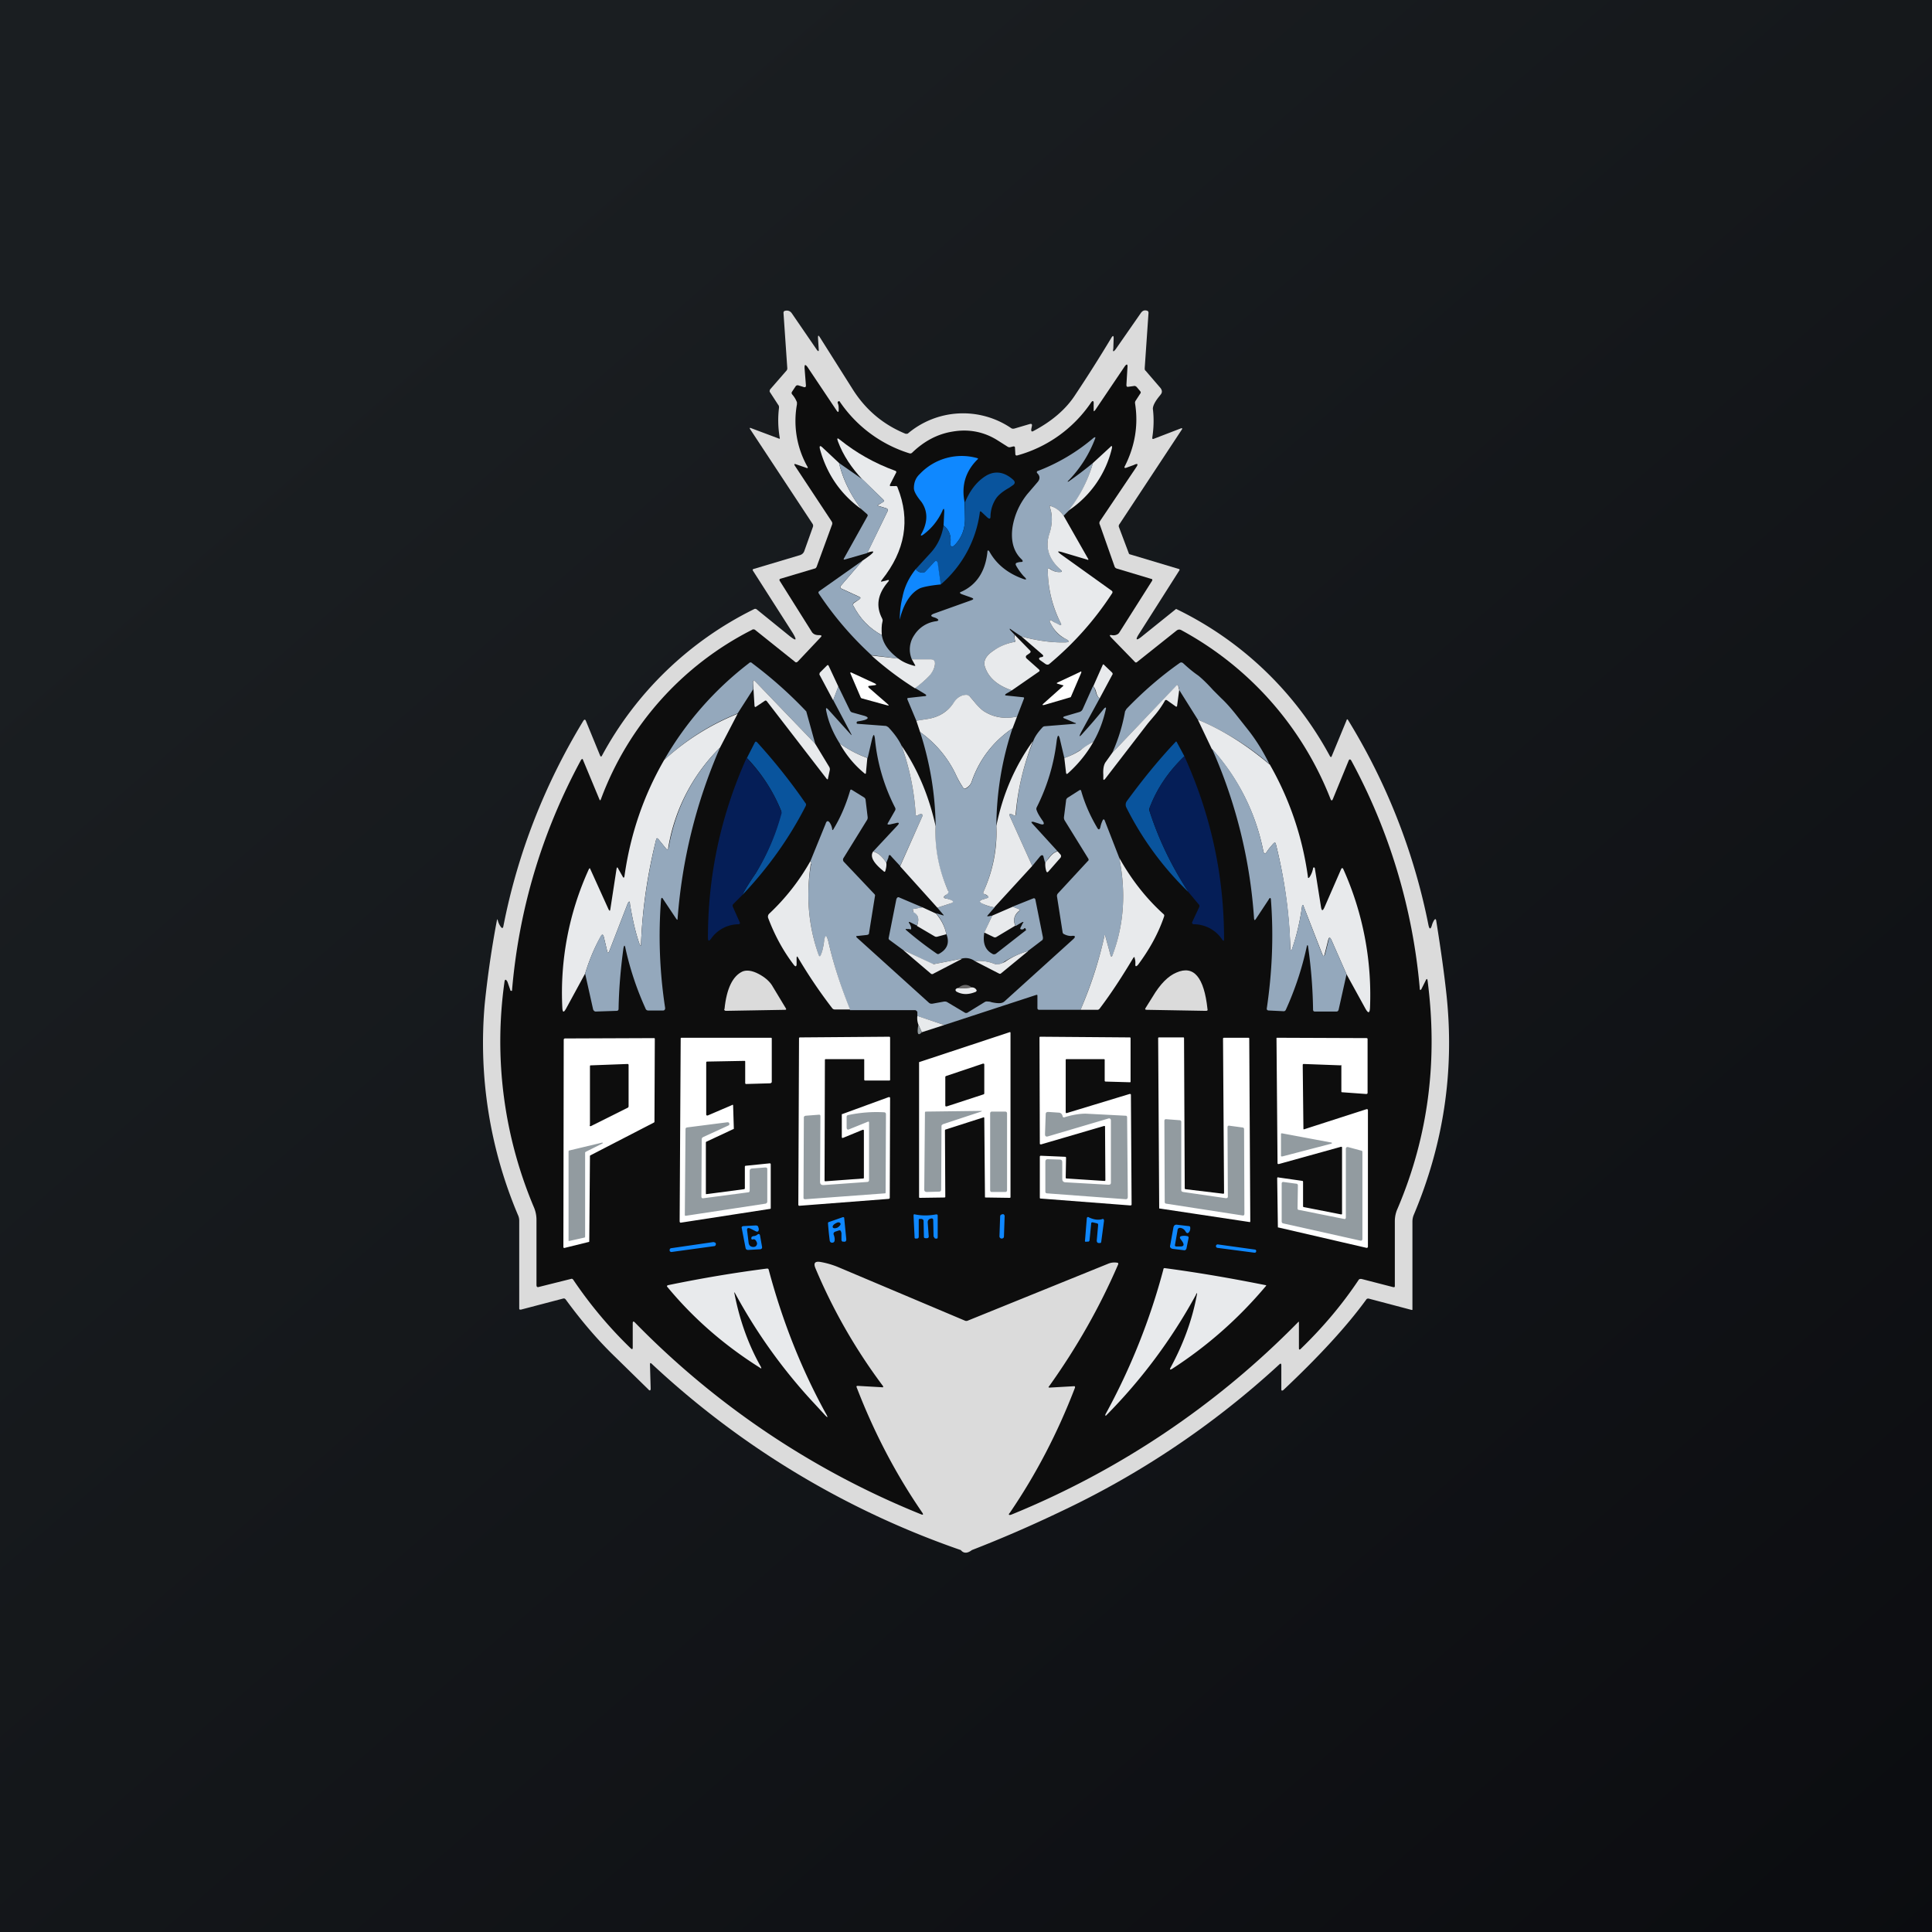 <!-- by TradeStack --><svg width="56" height="56" viewBox="0 0 56 56" xmlns="http://www.w3.org/2000/svg"><rect x="0" y="0" width="56" height="56" fill="#333333" stroke="none"/><path fill="url(#adzfn44lp)" d="M0 0h56v56H0z"/><path d="m18.84 39.55.02.7c0 .06-.03.07-.07.02l-.95-.93c-.53-.51-1-1.07-1.44-1.67-.02-.03-.05-.04-.08-.03l-1.22.32c-.04 0-.05 0-.05-.04v-2.55a.4.4 0 0 0-.04-.16 12.8 12.8 0 0 1-.96-6.11 28.98 28.98 0 0 1 .36-2.46l.02.04a.5.5 0 0 0 .09.19c.03.04.06.04.07-.02.41-2.1 1.19-4.1 2.32-5.96.03-.04.05-.04.07 0l.41 1c.02.05.04.05.06.01a10.06 10.06 0 0 1 4.4-4.24.07.07 0 0 1 .08 0l.95.77c.2.16.23.14.1-.08l-1.15-1.8c-.02-.03-.02-.05.02-.06l1.34-.4c.06-.02.1-.06.12-.11l.25-.7a.1.1 0 0 0-.01-.1l-1.8-2.73c-.03-.04-.02-.06.02-.04l.8.3c.03.02.04 0 .03-.03a2.93 2.93 0 0 1-.02-.86c0-.03 0-.06-.02-.08l-.24-.37c-.02-.02-.01-.05 0-.08l.47-.54a.1.1 0 0 0 .03-.08l-.11-1.6c0-.03.01-.05.04-.06.08-.02.15 0 .2.07l.72 1.05c.05.07.07.06.06-.02l-.02-.32c0-.07.01-.08.05-.02l.96 1.52c.38.6.89 1.02 1.52 1.28.03.01.05 0 .07 0a2.48 2.48 0 0 1 3-.16c.03.02.06.02.1.01l.44-.13c.05-.01.07 0 .06.06l-.02.1c0 .06.02.07.07.04.53-.28.94-.63 1.21-1.05.34-.51.69-1.06 1.05-1.66.04-.06.06-.05.06.02l-.01.3c-.02.1 0 .11.07.02l.73-1.05c.05-.07.11-.09.19-.06.02.01.03.03.03.06l-.11 1.6c0 .03 0 .06.03.08l.43.5c.05.07.05.13 0 .19l-.04.05c-.13.16-.2.3-.18.39.03.27.02.54-.02.8 0 .04 0 .05.04.04l.78-.3c.05-.02.06 0 .03.04l-1.8 2.73a.09.09 0 0 0-.02.08l.29.77c0 .01.02.03.04.03l1.4.42c.03 0 .04.03.02.05l-1.15 1.81c-.14.21-.1.24.09.08l.97-.78a10 10 0 0 1 4.46 4.27c.02.03.04.03.05 0l.43-1.04c.01-.04.03-.04.05 0a18.06 18.06 0 0 1 2.32 5.91c.03.16.07.16.11.01a.58.58 0 0 1 .06-.13c.03-.04.05-.04.06.02.14.87.24 1.6.3 2.17.23 2.2-.09 4.31-.95 6.35a.51.51 0 0 0-.04.2v2.54c0 .02 0 .02-.02.02l-1.25-.33c-.03 0-.05 0-.07.03-.56.77-1.36 1.64-2.4 2.62-.04.03-.06.02-.06-.02v-.69c0-.06-.02-.07-.06-.03a25.2 25.2 0 0 1-6.37 4.28 36.83 36.83 0 0 1-2.54 1.1c-.13.1-.24.1-.32 0a25.15 25.15 0 0 1-8.96-5.4c-.03-.03-.05-.03-.05.02Z" fill="#DBDBDB"/><path d="M18.34 38.36v.7c0 .05-.02.06-.06.02a12.38 12.38 0 0 1-1.66-1.98c-.02-.03-.04-.04-.07-.03l-.92.23c-.06.02-.08 0-.08-.06v-1.88a.92.92 0 0 0-.08-.38 12.34 12.34 0 0 1-.85-6.5c.01-.1.04-.11.09-.02l.08.23c0 .02.01.03.03.03h.02c.2-2.37.87-4.6 2-6.69.03-.04.05-.04.06 0l.47 1.13c.02.05.03.05.05 0a9.02 9.02 0 0 1 4.37-4.9.08.08 0 0 1 .1 0l1.15.92c.03.03.05.02.08 0l.66-.7c.05-.05.04-.07-.04-.07-.09 0-.15-.02-.2-.08l-.93-1.48c-.03-.04-.02-.07.03-.08l.97-.29c.03 0 .05-.03.06-.05l.45-1.23a.1.1 0 0 0-.01-.08l-1.07-1.62c-.03-.05-.02-.06.04-.04l.29.1c.04.02.06 0 .03-.04a2.7 2.7 0 0 1-.3-1.8v-.06a.77.77 0 0 0-.14-.23c-.02-.03-.02-.05 0-.08l.1-.15a.07.07 0 0 1 .08-.03l.16.05c.04.01.06 0 .06-.05l-.04-.51c0-.1.02-.1.08-.03l.85 1.27c.04.06.06.05.06-.02s0-.14-.03-.2c0-.03 0-.04.03-.05h.03v.01a3.8 3.8 0 0 0 2.02 1.5c.03.01.05 0 .07-.01.35-.34.74-.55 1.18-.62.46-.08.9 0 1.3.25l.3.19a.1.1 0 0 0 .08.01l.08-.02c.03 0 .05 0 .05.04l.01.18c0 .04.03.05.06.04a3.8 3.8 0 0 0 2.12-1.51c.06-.1.1-.08.09.03v.14c0 .07 0 .08.05.02l.85-1.26c.06-.08.09-.07.08.03l-.03.5c0 .05.01.07.06.06l.15-.02c.03-.01.06 0 .09.03l.1.12c.02.02.02.05 0 .07l-.13.2a.11.11 0 0 0-.02.08c.1.63 0 1.24-.3 1.83-.02.04 0 .05.04.04l.22-.08c.12-.06.14-.03.07.07l-1.05 1.56a.1.1 0 0 0 0 .1l.43 1.22c.01.02.03.04.06.05l1 .3c.03 0 .04.03.02.06l-.95 1.5a.14.14 0 0 1-.06.05.23.23 0 0 1-.15.02c-.07-.01-.08 0-.03.06l.69.71c.02.03.05.03.08 0l1.13-.9c.05-.04.1-.04.15-.01a9.5 9.5 0 0 1 4.32 4.9c.02.04.04.04.06 0l.46-1.12c.02-.05.05-.05.08 0a16.96 16.96 0 0 1 1.98 6.57c0 .1.03.1.07.01l.1-.2c.03-.07.05-.07.06 0 .3 2.31.02 4.51-.87 6.6a.88.88 0 0 0-.08.36v1.88c0 .03 0 .04-.04.04l-.93-.24c-.04 0-.06 0-.08.03-.48.72-1.04 1.38-1.68 2-.03.03-.05.02-.05-.02v-.74c0-.03 0-.04-.03-.01a24.7 24.7 0 0 1-8.3 5.57c-.08.03-.1 0-.05-.05.75-1.1 1.38-2.3 1.89-3.63 0-.03 0-.04-.03-.04l-.7.04c-.04 0-.05-.01-.02-.04.8-1.12 1.47-2.3 2-3.53.01-.03 0-.05-.03-.05a.47.47 0 0 0-.26.03l-4.07 1.65a.1.1 0 0 1-.08 0l-3.67-1.55a2.45 2.45 0 0 0-.51-.15c-.17-.03-.22.03-.15.19a16.06 16.06 0 0 0 1.95 3.4c.02.03.01.05-.03.04l-.7-.04c-.03 0-.04.01-.03.04.5 1.3 1.13 2.51 1.9 3.63.04.06.03.08-.04.05a24.3 24.3 0 0 1-8.29-5.56c-.04-.04-.06-.03-.06.03Z" fill="#0D0D0D"/><path d="M31.68 13.42a4 4 0 0 1-.7 1.38l-.15.15a.72.72 0 0 0-.37-.28c-.03-.02-.05 0-.03.03.08.23.08.5-.02.8-.12.37 0 .72.35 1.03.03.03.02.04-.02.05a.43.43 0 0 1-.3-.09c-.05-.03-.07-.02-.07.04.01.57.14 1.08.38 1.54.02.04 0 .05-.04.04a.75.75 0 0 1-.16-.08c-.13-.09-.16-.06-.08.07.1.2.24.34.42.42.12.06.11.1-.02.1-.39.01-.8-.05-1.26-.17a8.98 8.98 0 0 1-.34-.23v.03l.14.15a.18.18 0 0 0 .01.15c.02.03 0 .05-.03.06-.21.04-.4.12-.58.24-.23.15-.32.31-.26.48.1.31.36.54.78.68l-.17.1c-.04.03-.03.05.01.05l.48.05c.03 0 .04.02.03.04l-.2.52c-.36.08-.69.02-.97-.16a1.24 1.24 0 0 1-.27-.27l-.12-.14a.14.14 0 0 0-.1-.05c-.14-.01-.26.05-.36.2-.19.28-.45.44-.78.49l-.32.05-.26-.62c0-.03 0-.04.03-.04l.45-.05c.08 0 .09-.03.02-.07l-.28-.17c.18-.12.33-.25.45-.4.07-.09.12-.18.13-.28 0-.1-.03-.14-.13-.15h-.54a.73.73 0 0 1 .07-.7.88.88 0 0 1 .61-.4c.11-.01.12-.05.01-.1a.87.87 0 0 0-.06-.02c-.09-.03-.09-.06 0-.1l1.09-.39c.08-.03.08-.05 0-.08l-.28-.1c-.06-.03-.06-.05 0-.07.44-.2.69-.59.75-1.14 0-.07.03-.07.06-.02.2.36.52.62.95.78.13.05.15.03.04-.07-.08-.09-.16-.2-.22-.31-.02-.04-.01-.07.03-.08a.37.37 0 0 1 .1-.02c.07 0 .08-.02.04-.07-.24-.22-.33-.54-.27-.95.06-.35.2-.66.42-.94l.3-.35c.08-.09.08-.18 0-.26-.02-.02-.02-.03-.01-.06a5.54 5.54 0 0 0 1.64-.97c.05-.03.06-.02.04.03a3.53 3.53 0 0 1-.8 1.24h.03c.24-.17.48-.35.71-.54Z" fill="#94A8BC"/><path d="M25.56 18.41c-.37-.2-.64-.49-.83-.86-.01-.03 0-.05.02-.07l.16-.11c.04-.03.04-.05 0-.07l-.5-.23c-.06-.02-.07-.06-.03-.1l.62-.72c.36-.24.41-.32.14-.23l.58-1.19c.03-.05.01-.09-.04-.1l-.2-.06c-.05-.01-.05-.03 0-.05l.1-.06c.05-.02.05-.05.02-.08l-.6-.58c-.32-.34-.56-.7-.71-1.1-.04-.1-.02-.12.06-.05.46.37 1 .68 1.61.9.02.01.02.03.02.04l-.18.35c-.02.04 0 .06.04.05h.1c.04-.01.07 0 .08.05.37.93.22 1.82-.46 2.67-.04.05-.03.06.03.04l.09-.02c.1-.04.11-.01.04.06-.28.34-.34.68-.15 1.04.01.02.02.05.01.08-.03.11-.03.25-.02.4Z" fill="#E8EAEC"/><path d="M24.32 13.42c.11.47.33.92.65 1.34-.6-.43-1-1.01-1.2-1.73-.03-.11 0-.13.08-.05l.47.44ZM30.97 14.8a4 4 0 0 0 .71-1.38l.5-.46c.04-.05.06-.04.05.03a3 3 0 0 1-1.26 1.81Z" fill="#E8EAEC"/><path d="m27.96 14.56.01.48c0 .3-.1.54-.27.73-.11.12-.16.1-.15-.06a.52.52 0 0 0-.2-.48l.02-.4c0-.1-.02-.11-.06-.01-.12.26-.3.49-.54.67-.08.06-.1.04-.05-.04.18-.34.17-.64-.01-.9l-.04-.05c-.12-.15-.18-.27-.18-.35 0-.16.05-.3.17-.41a1.67 1.67 0 0 1 1.67-.46c.02.01.03.02 0 .04-.34.34-.47.75-.37 1.24Z" fill="#0F88FF"/><path d="m24.32 13.42.69.48.59.58c.03.03.03.06-.01.08l-.12.06c-.04.02-.04.04 0 .05l.2.06c.06.01.08.05.05.1l-.58 1.2-.66.19c-.03 0-.03 0-.02-.03l.68-1.22c.02-.03.01-.05-.01-.07l-.16-.14a3.58 3.58 0 0 1-.65-1.34Z" fill="#94A8BC"/><path d="m27.27 16.94-.1-.62c-.01-.07-.04-.08-.09-.03l-.26.28a.1.1 0 0 1-.07.03.28.28 0 0 1-.21-.1l.44-.48c.2-.22.32-.48.37-.79.16.13.22.29.2.48-.01.16.04.18.15.06.18-.2.27-.44.27-.73v-.48c.14-.33.32-.57.55-.73.28-.2.57-.17.84.07.07.06.07.12-.01.17l-.1.07c-.2.11-.32.22-.38.31a.97.97 0 0 0-.16.52c0 .07-.03.08-.09.03l-.17-.16c-.03-.03-.05-.02-.05.02a3.33 3.33 0 0 1-1.13 2.08Z" fill="#09549D"/><path d="m30.83 14.95.7 1.23c.03.04.02.06-.02.04l-.74-.22c-.12-.03-.13-.02-.03.06l1.48 1.06c.03.02.03.05.02.07-.5.77-1.1 1.45-1.83 2.06-.03.02-.06.02-.1 0l-.17-.12c-.03-.03-.03-.05 0-.07a.1.1 0 0 1 .03-.01c.08-.01.09-.04.03-.09l-.59-.51c.45.12.87.18 1.26.17.13 0 .14-.04.02-.1a.95.95 0 0 1-.42-.42c-.08-.13-.05-.16.08-.07l.16.08c.05.01.06 0 .04-.04a3.47 3.47 0 0 1-.38-1.54c0-.06.02-.07.06-.04.1.07.2.1.31.09.04 0 .05-.02.02-.05-.36-.31-.47-.66-.35-1.04.1-.3.1-.56.02-.79-.01-.03 0-.05.03-.03.16.05.28.15.37.28Z" fill="#E8EAEC"/><path d="m25 16.25-.62.72c-.04.04-.03.08.02.1l.5.23c.05.02.05.04.01.07l-.16.1c-.03.03-.03.05-.02.08.19.37.46.66.83.86.04.25.2.47.48.68l-.78-.1a9.74 9.74 0 0 1-1.53-1.79c-.01-.02-.01-.04.01-.06l1.26-.89Z" fill="#94A8BC"/><path d="M27.27 16.94c-.3.03-.5.07-.6.11-.25.12-.44.39-.56.79a12.87 12.87 0 0 1-.03.12c0-.23.03-.45.08-.66.06-.3.19-.56.38-.8.06.07.13.1.2.1a.1.1 0 0 0 .08-.03l.26-.28c.05-.05.08-.04.1.03l.09.62Z" fill="#0F88FF"/><path d="m29.41 18.4.44.45c.03.03.03.05 0 .08l-.1.07c-.02.03-.02.05 0 .08l.36.32c.03.03.03.05 0 .07l-.78.54c-.42-.14-.68-.37-.78-.68-.06-.17.03-.33.26-.48.17-.12.37-.2.58-.24.04 0 .05-.03.03-.06a.18.18 0 0 1 0-.15ZM25.26 19l.78.09c.13.1.28.16.46.21.03 0 .04 0 .02-.03l-.09-.16h.54c.1 0 .14.05.13.15-.01.1-.06.2-.13.29-.12.14-.27.27-.45.4a9.3 9.3 0 0 1-1.26-.95Z" fill="#E8EAEC"/><path d="m23.63 21.56-1.73-1.8c-.05-.05-.08-.04-.07.03v.19l-.45.7c-.8.32-1.5.77-2.13 1.35a9.51 9.51 0 0 1 2.45-2.8c.04-.04.07-.04.11 0a12.32 12.32 0 0 1 1.56 1.39l.26.94ZM36.8 22.15a7.87 7.87 0 0 0-2.08-1.29l-.54-.86a.34.34 0 0 0-.03-.12c-.01-.03-.03-.03-.05 0l-1.86 1.94c.18-.4.3-.8.37-1.2l.04-.07c.48-.5 1-.95 1.54-1.33.04-.03.07-.02.1 0 .14.13.28.25.44.36.1.08.25.22.43.42l.24.24c.14.13.27.28.4.44l.38.48c.22.28.43.61.62 1Z" fill="#94A8BC"/><path d="m24.3 19.9-.15.4-.4-.75.01-.05.22-.22h.03l.29.62ZM31.87 20.25a.4.4 0 0 1-.1-.2.42.42 0 0 0-.08-.16l.27-.61c.01-.03.03-.03.05 0l.22.21c.02.02.03.05.01.07l-.37.69Z" fill="#E8EAEC"/><path d="m30.8 19.86-.14-.04c-.04-.01-.04-.02 0-.04l.64-.3c.04-.03.05-.02.04.02l-.3.7-.01.01-.75.22c-.07.02-.08 0-.03-.04l.56-.5c.02-.01.02-.03-.01-.03ZM25.18 19.93l.54.47c.06.05.05.06-.02.04l-.73-.2-.02-.02-.3-.7c-.01-.03 0-.04.04-.02l.67.31c.05.03.05.04 0 .05l-.16.02c-.04 0-.04.02-.02.05Z" fill="#fff"/><path d="m23.63 21.56.4.66c.02.03.03.07.02.11l-.05.23c0 .04-.02.04-.05 0l-1.72-2.23c-.02-.03-.05-.03-.07-.01l-.24.16c-.03.02-.04.02-.05-.02l-.03-.48-.01-.2c0-.06.02-.07.07-.02l1.73 1.8ZM34.18 20l-.06.45c0 .04-.03.04-.05.02l-.24-.17c-.03-.02-.06-.01-.07.02a2.8 2.8 0 0 1-.33.46l-.16.19-1.24 1.61c-.04.04-.05.03-.05-.02v-.1c-.01-.16.01-.28.06-.36l.2-.28 1.86-1.95c.02-.02.04-.02.05.01l.03.12Z" fill="#E8EAEC"/><path d="m24.3 19.9.34.7a.1.1 0 0 0 .06.05l.36.1c.12.04.12.08 0 .12a1.5 1.5 0 0 1-.2.04.04.04 0 0 0-.03.03c0 .02 0 .04.03.04l.8.06c.03 0 .06.02.09.04.17.18.3.36.38.53.24.67.37 1.33.41 1.98 0 .06.03.07.08.03a.14.14 0 0 1 .05-.02c.07-.01.09.01.06.07l-.64 1.43-.25-.27c-.05-.07-.08-.06-.09.03l-.06.15c-.12-.19-.25-.3-.38-.33l.7-.75c.07-.07.05-.1-.05-.07l-.18.04c-.05 0-.07 0-.04-.05l.2-.35a.09.09 0 0 0 0-.1 5.5 5.5 0 0 1-.58-1.99c-.02-.14-.04-.14-.08 0l-.13.56c-.29-.1-.56-.24-.81-.42-.19-.3-.32-.6-.39-.94-.02-.1 0-.11.07-.03a450.23 450.23 0 0 0 .66.73v-.02l-.53-1 .15-.4ZM31.69 19.9c.03.03.05.08.07.15a.4.4 0 0 0 .11.2l-.52.95c-.09.17-.07.18.05.04.2-.22.4-.45.6-.7.05-.05.07-.04.05.03-.07.31-.18.62-.35.92l-.4.26a2 2 0 0 1-.45.22l-.12-.51c-.04-.18-.07-.18-.1 0a5.76 5.76 0 0 1-.58 1.94.1.1 0 0 0 0 .09c.03.09.09.18.15.27.1.13.06.17-.09.11l-.16-.05c-.06 0-.07 0-.03.05l.73.8c-.1.03-.18.1-.26.21-.03.05-.07.1-.1.12l-.04-.15c-.01-.07-.05-.08-.1-.03l-.23.28-.65-1.44c-.03-.06-.01-.08.05-.06l.06.03c.04.02.06.01.07-.03.05-.72.22-1.42.5-2.12.05-.14.15-.27.27-.4a.1.1 0 0 1 .07-.03l.86-.07c.05 0 .05-.02 0-.03l-.28-.12c-.07-.02-.07-.05 0-.07l.41-.12a.15.15 0 0 0 .1-.08l.3-.67Z" fill="#94A8BC"/><path d="m29.48 20.77-.13.34c-.56.38-.96.9-1.18 1.53a.34.34 0 0 1-.16.2c-.04.03-.08.02-.1-.02a2.85 2.85 0 0 1-.22-.4 3.18 3.18 0 0 0-1.02-1.2l-.11-.33.32-.05c.33-.05.6-.21.78-.5.1-.14.22-.2.36-.2.04.01.08.03.1.06l.12.14c.1.13.2.22.27.27.28.18.6.24.97.16ZM21.38 20.69l-.51.98a5.3 5.3 0 0 0-1.5 2.9c0 .07-.03.07-.07.02l-.22-.27c-.03-.03-.05-.03-.06.01-.25 1-.4 2-.44 3.04 0 .06-.01.06-.04 0-.11-.3-.2-.69-.28-1.16 0-.1-.03-.1-.07-.01l-.53 1.37c-.03.06-.05.06-.06 0l-.1-.42c-.02-.07-.05-.08-.09 0-.18.32-.33.68-.45 1.07l-.56 1.03c-.06.1-.09.1-.1-.03a8.62 8.62 0 0 1 .77-4.03c.02-.03.03-.03.04 0l.53 1.17c.03.05.04.05.05 0l.18-1.17c.01-.06.03-.06.05-.01l.13.23c.02.04.04.04.05-.01.17-1.21.55-2.33 1.15-3.37a6.99 6.99 0 0 1 2.13-1.34ZM36.8 22.15a9 9 0 0 1 1.11 3.26c0 .05.02.05.05.01a.69.69 0 0 0 .1-.25c0-.02.02-.03.03-.03l.02.02.18 1.13c.02.12.05.12.1.01l.48-1.1c.02-.05.05-.05.07 0a8.9 8.9 0 0 1 .77 4.02c-.01.15-.05.16-.13.02l-.55-1-.44-1c-.04-.08-.07-.08-.09 0l-.1.4c-.02.09-.04.1-.08 0l-.53-1.36c-.02-.07-.04-.06-.05 0-.06.42-.15.82-.28 1.2-.03.1-.05.09-.06-.01-.03-1-.17-2.01-.42-3.01-.01-.04-.03-.04-.06-.02-.08.09-.15.17-.2.25-.05.07-.08.06-.1-.01a6.2 6.2 0 0 0-1.5-2.98l-.4-.84c.73.3 1.42.74 2.08 1.3Z" fill="#E8EAEC"/><path d="M29.35 21.1a9.11 9.11 0 0 0-.47 2.85c.02.65-.1 1.28-.37 1.89-.02.04 0 .07.04.08l.08.05c.03.03.03.05 0 .06l-.17.05c-.07.03-.08.06 0 .1.09.05.21.1.37.12l-.2.23c-.02.02-.02.03.01.03l.12-.02-.23.5c-.05.3.03.5.24.61.03.02.06.01.09 0l.87-.68c.01 0 .02-.02 0-.03v-.02c-.02-.02-.03-.03-.05 0a.08.08 0 0 1-.06.02c-.05 0-.06-.02-.03-.07l.05-.1c.04-.05.03-.06-.03-.03l-.17.1c-.08-.16-.05-.3.1-.43.02-.02.02-.04-.01-.06l-.18-.07.6-.24c.03-.01.05 0 .06.03l.22 1.1c0 .04 0 .06-.02.08l-.42.32c-.24.07-.46.17-.67.3-.1.08-.2.1-.29.07-.2-.08-.4-.1-.57-.08a.45.45 0 0 0-.4-.07l-.76.15h-.08l-.85-.41-.38-.28a.06.06 0 0 1-.03-.07l.22-1.11c.02-.06.05-.08.1-.05l.66.28-.23.04c-.03 0-.04.01-.05.04 0 .02 0 .04.03.05.13.09.16.22.09.4l-.2-.1c-.04-.02-.05 0-.02.04a.3.3 0 0 1 .05.12c0 .05 0 .06-.05.04a.19.19 0 0 0-.05 0c-.07-.01-.08 0-.02.05.28.24.57.46.86.66.03.02.05.02.08 0 .23-.13.3-.32.2-.57a1.3 1.3 0 0 0-.3-.6l.2.06c.03.01.03 0 .01-.02l-.17-.2.37-.12c.1-.03.1-.07 0-.11a.58.58 0 0 0-.1-.03c-.1-.02-.1-.06-.02-.11a.2.2 0 0 0 .05-.05.07.07 0 0 0 .01-.07c-.27-.6-.4-1.22-.36-1.87-.01-.92-.16-1.83-.45-2.73a3.17 3.17 0 0 1 1.02 1.2c.08.18.16.32.22.4.02.04.06.05.1.03.07-.04.13-.11.16-.2.22-.64.62-1.16 1.18-1.54Z" fill="#94A8BC"/><path d="M34.33 21.92c-.46.44-.8.94-1.01 1.5a.12.12 0 0 0 0 .09c.26.81.64 1.6 1.13 2.35a9.05 9.05 0 0 1-1.8-2.45.18.18 0 0 1 .02-.2c.44-.6.9-1.17 1.4-1.7.01-.02.03-.02.04 0l.22.41ZM21.52 25.94c.06-.13.19-.34.38-.62a6.46 6.46 0 0 0 .75-1.8 4.86 4.86 0 0 0-1-1.55l.23-.45c.02-.03.03-.03.06-.01.51.56.98 1.15 1.4 1.76.03.03.03.06.01.1-.48.94-1.1 1.8-1.83 2.57Z" fill="#09549D"/><path d="M29.94 21.48c-.27.7-.44 1.4-.5 2.12 0 .04-.02.05-.06.03a.26.26 0 0 0-.06-.03c-.06-.02-.08 0-.05.06l.65 1.44-1.1 1.2a1.33 1.33 0 0 1-.37-.12c-.07-.04-.06-.07.01-.1l.16-.05c.04-.01.04-.03.01-.06a.23.23 0 0 0-.08-.05c-.05-.01-.06-.04-.04-.08.27-.6.4-1.24.37-1.9.18-.9.53-1.72 1.06-2.46ZM31.7 21.49c-.2.36-.46.67-.75.93-.03.02-.04.02-.05-.02l-.05-.43a2 2 0 0 0 .46-.22c.12-.1.25-.18.4-.26ZM24.34 21.55c.25.18.52.32.8.42l-.04.43c0 .03-.02.04-.05.01a2.96 2.96 0 0 1-.71-.86ZM26.13 21.61c.48.7.8 1.48.99 2.34-.03.65.1 1.27.36 1.87.02.02.01.05 0 .07a.2.2 0 0 1-.06.05c-.09.05-.08.1.03.11l.1.03c.1.04.1.08-.01.11l-.37.12-1.08-1.2.64-1.44c.03-.06 0-.08-.06-.07a.14.14 0 0 0-.05.02c-.05.04-.08.03-.08-.03a7.12 7.12 0 0 0-.41-1.98Z" fill="#E8EAEC"/><path d="M20.87 21.67c-.7 1.61-1.1 3.26-1.23 4.96 0 .04-.01.04-.04 0l-.38-.57c-.03-.05-.05-.05-.06.02-.08 1.05-.04 2.1.12 3.14 0 .04-.02.07-.06.07h-.43a.08.08 0 0 1-.08-.06 8.74 8.74 0 0 1-.58-1.74c-.02-.11-.04-.1-.06 0-.08.59-.13 1.17-.14 1.75 0 .04-.02.06-.06.06l-.6.02c-.04 0-.07-.03-.08-.07l-.23-1.03c.12-.39.27-.75.45-1.08.04-.07.07-.06.09.01l.1.42c.01.06.03.06.06 0l.53-1.37c.04-.09.06-.08.07 0 .08.48.17.87.28 1.17.03.06.04.06.04 0 .04-1.04.2-2.05.44-3.04.01-.04.03-.04.06-.01l.22.27c.04.05.06.05.08-.02.2-1.13.69-2.1 1.49-2.9ZM35.13 21.7a6.2 6.2 0 0 1 1.49 2.98c.02.07.05.08.1.01.05-.08.12-.16.2-.25.03-.02.05-.02.06.02.25 1 .4 2 .42 3 0 .11.03.11.06.01.13-.37.22-.77.28-1.19 0-.06.02-.07.05 0l.53 1.37c.04.08.06.08.09 0l.1-.4c.01-.09.04-.09.08-.01l.44 1-.23 1.03c-.01.03-.03.05-.06.05h-.63c-.03 0-.05-.02-.05-.05a14.3 14.3 0 0 0-.14-1.8c-.01-.1-.03-.1-.05 0a9.04 9.04 0 0 1-.6 1.8.07.07 0 0 1-.08.04l-.41-.02c-.05 0-.07-.03-.06-.07.15-1.02.2-2.06.12-3.12 0-.08-.03-.1-.07-.02l-.37.56c-.03.04-.04.04-.05-.01a14.52 14.52 0 0 0-1.22-4.93Z" fill="#94A8BC"/><path d="M34.33 21.92c.77 1.7 1.15 3.46 1.15 5.3 0 .06-.02.06-.05.02a.99.99 0 0 0-.82-.45c-.05 0-.07-.03-.05-.07l.2-.43a.06.06 0 0 0-.01-.07l-.3-.36c-.49-.75-.87-1.54-1.13-2.35v-.09c.21-.56.55-1.06 1.01-1.5ZM21.64 21.97c.44.46.78.97 1 1.54.02.03.02.06.01.08a6.46 6.46 0 0 1-.75 1.73c-.2.28-.32.49-.38.62l-.26.26a.07.07 0 0 0-.02.08l.2.45c.02.04 0 .05-.03.06a.98.98 0 0 0-.8.42c-.06.08-.09.07-.09-.03 0-1.8.37-3.54 1.12-5.21Z" fill="#051E57"/><path d="M32.44 24.86c.2 1 .14 1.92-.18 2.8-.03.09-.06.08-.08-.01l-.14-.51c-.01-.05-.02-.05-.03 0-.16.73-.4 1.44-.69 2.13h-1.2c-.03 0-.05-.02-.05-.05v-.35c0-.03 0-.04-.04-.03l-2.66.87-.78-.26v-.12c-.02-.03-.04-.05-.07-.05h-1.88c-.28-.71-.49-1.36-.62-1.95-.06-.25-.1-.25-.14 0-.02.13-.04.25-.09.36-.02.05-.04.05-.06 0a5.25 5.25 0 0 1-.21-2.7c-.02 0-.03-.01-.03-.03l.44-1.08c.03-.1.08-.1.13-.02.03.05.05.1.06.16 0 .05.02.05.04.01.2-.33.36-.7.48-1.11.01-.04.03-.04.06-.02l.34.21a.1.1 0 0 1 .05.08l.06.5c0 .02 0 .05-.02.08l-.68 1.1c-.02.03-.02.06 0 .1l.89.94c.02.02.03.04.02.07l-.17 1.06c0 .04-.02.05-.06.06l-.28.03c-.04 0-.04.02-.01.05l2.08 1.88c.03.03.07.04.12.03l.33-.06c.03 0 .06 0 .09.02l.52.31h.05l.52-.32a.13.13 0 0 1 .08-.01c.02 0 .06 0 .11.02.19.04.3.04.37-.02l1.99-1.8c.09-.08.07-.12-.05-.1a.44.44 0 0 1-.2-.05.07.07 0 0 1-.05-.06L30.64 26c-.01-.04 0-.08.03-.11l.86-.93c.03-.02.03-.05.01-.08l-.68-1.1a.16.16 0 0 1-.02-.1l.06-.47c0-.04.02-.07.05-.09l.33-.21c.03-.02.05-.02.06.02.1.35.25.7.45 1.04.05.1.09.09.11-.02a.83.83 0 0 1 .06-.17c.02-.04.04-.04.06 0l.42 1.08Z" fill="#94A8BC"/><path d="M25.3 24.68c.14.03.27.14.39.33.01.06 0 .14-.03.24-.01.02-.03.03-.05 0-.3-.24-.4-.43-.3-.57ZM30.65 24.67l.09.1c.02.03.02.06 0 .09l-.35.4c-.03.03-.04.03-.06 0a.66.66 0 0 1-.03-.26l.1-.12c.07-.1.16-.18.25-.2ZM32.44 24.86c.35.63.78 1.18 1.29 1.64.02.02.02.04.01.07-.17.5-.43.96-.75 1.39-.06.07-.09.06-.08-.03 0-.05 0-.1-.02-.15 0-.05-.02-.05-.05 0-.3.5-.62 1-.97 1.46a.08.08 0 0 1-.07.03h-.48c.3-.7.53-1.4.69-2.13 0-.05.02-.05.03 0l.14.51c.02.1.05.1.08 0 .32-.87.38-1.8.18-2.79ZM23.49 24.96c0 .02.01.03.03.04V25l-.01.03-.01.02c-.14.91-.07 1.79.23 2.63.02.05.04.05.06 0 .05-.11.07-.23.09-.35.03-.26.08-.26.14 0 .13.58.34 1.23.62 1.93h-.45a.09.09 0 0 1-.07-.04 14.23 14.23 0 0 1-1.01-1.5l-.02.03V27.96c-.01.06-.03.06-.07.02-.31-.4-.56-.86-.75-1.36a.12.12 0 0 1 .03-.14 6.4 6.4 0 0 0 1.19-1.52ZM29.35 26.28l.18.07c.03.02.03.04 0 .06-.14.12-.17.27-.1.42l-.55.33a.08.08 0 0 1-.08 0l-.27-.13.23-.49.6-.26ZM26.74 26.3l.39.18c.17.2.26.4.3.6l-.26.07a.1.1 0 0 1-.08-.01l-.51-.3c.07-.2.04-.32-.1-.4l-.02-.06c0-.03.02-.04.05-.04l.23-.04ZM27.87 27.8l-.81.42a.06.06 0 0 1-.08 0l-.81-.69.85.4c.03.01.05.02.08.01l.77-.15ZM29.8 27.57l-.78.64a.05.05 0 0 1-.06.01l-.7-.36c.18-.02.37 0 .57.08.09.03.18 0 .3-.06.2-.14.42-.24.66-.31Z" fill="#E8EAEC"/><path d="M21 29.25c.06-.6.24-.96.52-1.09.12-.05.28-.03.47.07.17.09.3.2.38.32l.41.68c.02.03 0 .04-.02.04l-1.72.03c-.03 0-.05-.02-.05-.05ZM33.21 29.21l.2-.32c.22-.37.45-.6.69-.7.5-.22.8.13.9 1.06.01.03 0 .05-.04.05l-1.72-.03c-.05 0-.06-.02-.03-.06Z" fill="#DBDBDB"/><path d="M28.16 28.62c-.13.03-.26.04-.39.02.14-.12.27-.12.4-.02Z" fill="#696868"/><path d="M27.77 28.64c.13.02.26.01.4-.02.05 0 .1.02.13.07.02.02 0 .05-.02.06-.22.09-.4.08-.56-.01-.02-.02-.03-.04-.02-.06.01-.02.04-.04.07-.04ZM26.6 29.45l.77.26-.65.21-.1-.22a.54.54 0 0 1-.03-.25Z" fill="#E8EAEC"/><path d="m26.62 29.7.1.22c-.11.12-.15.05-.1-.22Z" fill="#929BA0"/><path d="m28.5 32.39-1.09.35c-.01 0-.02.01-.02.03l.01 1.91c0 .02 0 .03-.03.03l-.7.01c-.02 0-.03 0-.03-.03v-3.88c0-.02 0-.03.02-.03l2.6-.86c.02-.01.03 0 .03.02v4.75c0 .02 0 .03-.03.03l-.69-.01c-.02 0-.02 0-.02-.03l-.02-2.27c0-.02-.01-.03-.04-.02ZM23.93 34.24l1.08-.08c.02 0 .03 0 .03-.03v-1.35c0-.03-.01-.04-.04-.03l-.56.23c-.03.01-.04 0-.04-.03v-.64c0-.01 0-.02.02-.02l1.34-.49c.02 0 .04 0 .04.03l-.01 2.89c0 .02-.01.02-.03.03l-2.59.2c-.02 0-.03-.01-.03-.04l.02-4.82c0-.01.01-.02.03-.02l2.58-.02c.02 0 .03.01.03.03v1.2c0 .03 0 .04-.03.04h-.69c-.02 0-.03-.01-.03-.03v-.57c0-.02 0-.02-.03-.02h-1.08c-.02 0-.03 0-.03.03l-.01 3.48c0 .02 0 .03.03.03ZM32 30.7h-1.08c-.02 0-.03 0-.03.03v1.5c0 .03.01.04.04.03l1.81-.55c.03 0 .04 0 .04.03l.02 3.17c0 .02-.01.03-.04.03l-2.6-.2c-.01 0-.02 0-.02-.03v-1.18c0-.02.01-.03.03-.03l.7.03c.02 0 .03.01.03.03l-.01.57c0 .02.01.03.03.03l1.09.07c.02 0 .03 0 .03-.03l-.01-1.54c0-.02-.01-.03-.04-.02l-1.81.53c-.03 0-.04 0-.04-.03l-.01-3.06c0-.02 0-.03.03-.03l2.58.02c.02 0 .03 0 .03.03v1.24c0 .02 0 .03-.02.03l-.7-.02c-.02 0-.03-.01-.03-.03v-.6c0-.01 0-.02-.03-.02ZM20.5 34.61l1.06-.14c.02 0 .03-.01.03-.03v-.62c0-.02.01-.03.03-.03l.69-.07c.02 0 .03.01.03.03v1.26c0 .02 0 .03-.02.03l-2.59.4c-.02 0-.03-.02-.03-.04l.03-5.29c0-.02 0-.03.03-.03h2.58c.02 0 .03 0 .03.03v1.25c0 .02-.02.03-.04.04l-.7.02c-.02 0-.03-.01-.03-.03v-.61c0-.02 0-.03-.02-.03l-1.08.02c-.02 0-.03.01-.03.03v1.5c0 .03.02.04.05.03l.7-.3c.02-.02.03 0 .03.02l.02.65c0 .02 0 .03-.02.03l-.77.36a.03.03 0 0 0-.02.03v1.46c0 .03 0 .04.03.03ZM35.48 34.57l-.03-4.46c0-.02.01-.03.03-.03h.7c.02 0 .03 0 .03.03l.03 5.28c0 .03-.01.04-.03.03l-2.59-.39c-.02 0-.02 0-.02-.02l-.03-4.91c0-.02 0-.03.03-.03h.7c.01 0 .02 0 .02.03l.02 4.34c0 .02.01.03.03.03l1.08.13c.02 0 .03 0 .03-.03ZM17.1 33.52l-.02 2.45c0 .02 0 .03-.02.03l-.69.17c-.02.01-.04 0-.04-.03l.01-6c0-.03.02-.04.04-.04l2.57-.01c.02 0 .03 0 .03.03l-.01 2.39c0 .01 0 .02-.02.03l-1.84.95a.03.03 0 0 0-.01.03ZM38.87 30.88l-1.08-.04c-.02 0-.03.01-.03.03l.02 1.83c0 .03 0 .04.03.03l1.8-.58c.02 0 .04 0 .04.03v3.96c0 .02-.02.03-.04.03l-2.55-.59c-.02 0-.02 0-.02-.02l-.02-1.4c0-.03.01-.04.04-.03l.7.1.01.02v.71c0 .02.01.03.03.03l1.07.21c.02 0 .03 0 .03-.02v-1.91c0-.02 0-.03-.03-.03l-1.8.5c-.03 0-.04 0-.04-.03L37 30.1c0-.02 0-.02.03-.02l2.58.01c.02 0 .03.01.03.03v1.56c0 .02-.02.03-.04.03l-.69-.05c-.02 0-.03 0-.03-.03v-.73c0-.02 0-.03-.02-.03Z" fill="#fff"/><path d="m28.51 31.72-1.07.35c-.03 0-.04 0-.04-.03v-.82c0-.01 0-.02.02-.03l1.07-.36c.03 0 .04 0 .04.03v.83c0 .01 0 .02-.02.03ZM17.1 32.61v-1.7c0-.02 0-.03.02-.03l1.07-.04c.02 0 .03.01.03.03v1.2l-.01.03-1.08.54c-.02.01-.04 0-.04-.03Z" fill="#0D0D0D"/><path d="M27.32 32.6c-.02 0-.03.02-.03.04l-.01 1.83c0 .05-.02.07-.06.07l-.35.01c-.05 0-.08-.02-.08-.07l.02-2.22c0-.02 0-.04.03-.04l1.6-.02c.02 0 .03 0 0 .02a249.92 249.92 0 0 0-1.12.37ZM29.14 32.22h-.4a.05.05 0 0 0-.04.05v2.23c0 .03.02.05.04.05h.4c.03 0 .05-.02.05-.05v-2.23a.05.05 0 0 0-.05-.05ZM25.14 32.52l-.52.21c-.05.03-.08 0-.08-.05v-.3c0-.04.01-.05.05-.06.33-.07.68-.1 1.03-.08.04 0 .06.02.06.06l-.01 2.26c0 .02 0 .03-.02.03l-2.3.17c-.05 0-.06-.01-.06-.05l.01-2.32c0-.03.02-.04.05-.05l.39-.03c.03 0 .04.01.04.05l-.01 1.89c0 .07.03.1.1.1l1.26-.09c.04 0 .06-.02.06-.06v-1.65c0-.04-.01-.05-.05-.03ZM30.87 32.38c.23-.07.43-.1.6-.1l1.16.06c.03 0 .04.02.04.05l.02 2.3c0 .05-.02.07-.06.07l-2.28-.17c-.03 0-.05-.02-.05-.05v-.87c0-.05.03-.07.07-.07l.34.01c.06 0 .08.03.08.08v.48c0 .06.03.1.1.1l1.24.07c.05 0 .07-.02.07-.06v-1.8c0-.05-.03-.07-.07-.06l-1.76.52c-.05.01-.08 0-.08-.07l.02-.57c0-.05.02-.07.08-.07l.29.02c.06 0 .1.03.12.1 0 .03.03.05.07.03ZM35.59 34.68l-.01-2c0-.04.02-.06.06-.05l.37.05c.03 0 .05.02.05.05l.01 2.45c0 .04-.02.06-.06.05l-2.2-.34c-.03 0-.05-.02-.05-.05l-.01-2.34c0-.04.01-.06.05-.06l.39.03c.03 0 .05.02.05.05v1.98c0 .03.02.04.05.05l1.24.18c.04 0 .06-.01.06-.05ZM20.4 34.73l1.29-.17c.03 0 .04-.03.04-.06v-.56c0-.04.02-.06.06-.07l.39-.03c.04 0 .06.01.06.05v.94c0 .03-.03.06-.06.06l-2.3.35c-.02 0-.03 0-.03-.03l.02-2.47c0-.04.01-.05.04-.06l1.17-.15c.04 0 .06.01.06.05 0 .02 0 .03-.02.04l-.74.34a.07.07 0 0 0-.04.07l-.01 1.65c0 .04.02.06.06.05ZM37.16 32.85l1.39.26c.08.01.08.03 0 .05l-1.38.36c-.03 0-.04 0-.04-.02v-.62c0-.03.01-.03.03-.03ZM16.96 33.4v2.45l-.01.02-.45.1h-.02v-2.6l.01-.02.96-.23h.02v.02l-.5.25v.01ZM39.08 33.25l.37.1c.03 0 .04.02.04.05v2.5c0 .05-.02.07-.06.06l-2.24-.5c-.03-.01-.04-.03-.04-.06v-1.09c0-.04.02-.05.05-.05l.37.05c.03 0 .05.02.05.05l-.01.66c0 .03.01.05.04.05l1.3.26c.04.01.06 0 .06-.05V33.3c0-.04.03-.06.07-.05Z" fill="#929BA0"/><path d="M27.05 35.37c0-.05-.03-.06-.07-.05l-.03.01c-.04.02-.06.05-.06.1l.03.41c0 .03-.02.05-.05.05h-.04c-.03 0-.05-.01-.05-.04l-.01-.46c0-.03-.02-.05-.06-.06h-.04c-.03 0-.04 0-.04.04v.48c0 .03-.02.05-.06.05h-.02c-.02 0-.04 0-.04-.03l-.03-.63c0-.04.01-.05.04-.04.2.04.4.04.61 0 .03 0 .05 0 .05.04v.61c0 .04-.01.06-.05.05h-.03l-.04-.06-.01-.47ZM29.06 35.2a.06.06 0 0 0-.07.05l-.02.59c0 .03.03.06.06.06.04 0 .07-.02.07-.06l.02-.59a.06.06 0 0 0-.06-.06ZM24.38 35.72c0-.05-.03-.07-.08-.05l-.09.03c-.05.02-.06.06-.04.1.02.06.03.11.02.17-.01.03-.03.05-.07.05-.04 0-.06-.02-.07-.06a9.77 9.77 0 0 1-.05-.5c0-.02 0-.03.03-.04l.4-.14c.02 0 .04 0 .04.03l.06.61c0 .05-.02.08-.07.07h-.03c-.02 0-.03-.02-.04-.04v-.23ZM31.63 35.45l-.05.5c0 .02-.02.04-.04.04h-.04c-.04.01-.06 0-.05-.04l.05-.62c0-.05.03-.07.07-.04.13.06.25.08.37.05.04-.02.06 0 .06.05l-.08.6c0 .03-.02.04-.04.04h-.03c-.04 0-.06-.03-.06-.07l.04-.45c0-.02 0-.04-.03-.05l-.13-.03c-.02 0-.03 0-.04.02Z" fill="#0F88FF"/><path d="M24.28 35.58c.06-.04.1-.09.08-.12-.02-.04-.08-.04-.14 0-.06.03-.1.08-.08.12.02.03.08.03.14 0Z" fill="#0D0D0D"/><path d="m34.13 35.67-.07.4c-.01.04 0 .06.05.06h.1c.1 0 .12-.04.07-.13l-.07-.1c-.02-.03-.01-.06.03-.07a.38.38 0 0 1 .17 0c.03 0 .05.03.04.06l-.06.3c-.01.03-.03.05-.06.05L34 36.2c-.07-.01-.1-.05-.08-.11l.09-.5c.01-.07.05-.1.11-.09l.34.04c.03 0 .04.02.04.05a.2.2 0 0 1-.02.1c-.04.07-.08.07-.12 0a.2.2 0 0 0-.15-.1c-.05 0-.07.02-.08.07ZM21.66 35.7l.04.33c.01.05.03.08.07.1.05.02.1.02.14-.01.03-.03.04-.07.03-.1-.03-.08-.06-.1-.1-.1-.05.02-.07 0-.06-.05l.01-.02.04-.02c.05 0 .1-.02.13-.05.04-.02.06-.01.07.03l.06.34c0 .03-.01.05-.05.06l-.35.02c-.04 0-.07-.01-.08-.06l-.11-.57c-.01-.03 0-.05.04-.06l.36-.02c.04 0 .07.01.08.05.01.03.02.06.01.09-.01.04-.04.05-.08.03l-.14-.07c-.1-.05-.13-.02-.11.08ZM20.69 36l-1.24.18a.05.05 0 0 0-.04.05v.02c0 .02.03.04.05.04l1.24-.17c.03 0 .05-.03.05-.06a.05.05 0 0 0-.06-.05ZM36.38 36.22l-1.08-.15a.04.04 0 1 0-.01.1l1.07.14c.03 0 .05-.01.05-.04a.04.04 0 0 0-.03-.05Z" fill="#0F88FF"/><path d="M21.29 37.5c.15.77.4 1.47.76 2.11.03.06.02.07-.03.03-1-.63-1.9-1.4-2.67-2.33-.03-.03-.02-.05.02-.06.97-.2 1.92-.36 2.86-.48.02 0 .04 0 .05.03.4 1.5.95 2.88 1.64 4.14.1.17.08.18-.05.03l-.37-.4a15.53 15.53 0 0 1-2.18-3.06c-.04-.07-.04-.07-.03 0ZM34.66 37.54a15.52 15.52 0 0 1-2.61 3.5l-.01-.01V41a18.76 18.76 0 0 0 1.68-4.2c0-.04.03-.05.06-.04.98.13 1.95.3 2.9.49.02 0 .03.01.01.03-.8.95-1.7 1.74-2.72 2.4-.06.03-.07.02-.04-.04.38-.7.63-1.4.76-2.1.02-.07 0-.08-.03 0Z" fill="#E8EAEC"/><defs><linearGradient id="adzfn44lp" x1="10.42" y1="9.71" x2="68.15" y2="76.02" gradientUnits="userSpaceOnUse"><stop stop-color="#1A1E21"/><stop offset="1" stop-color="#06060A"/></linearGradient></defs></svg>